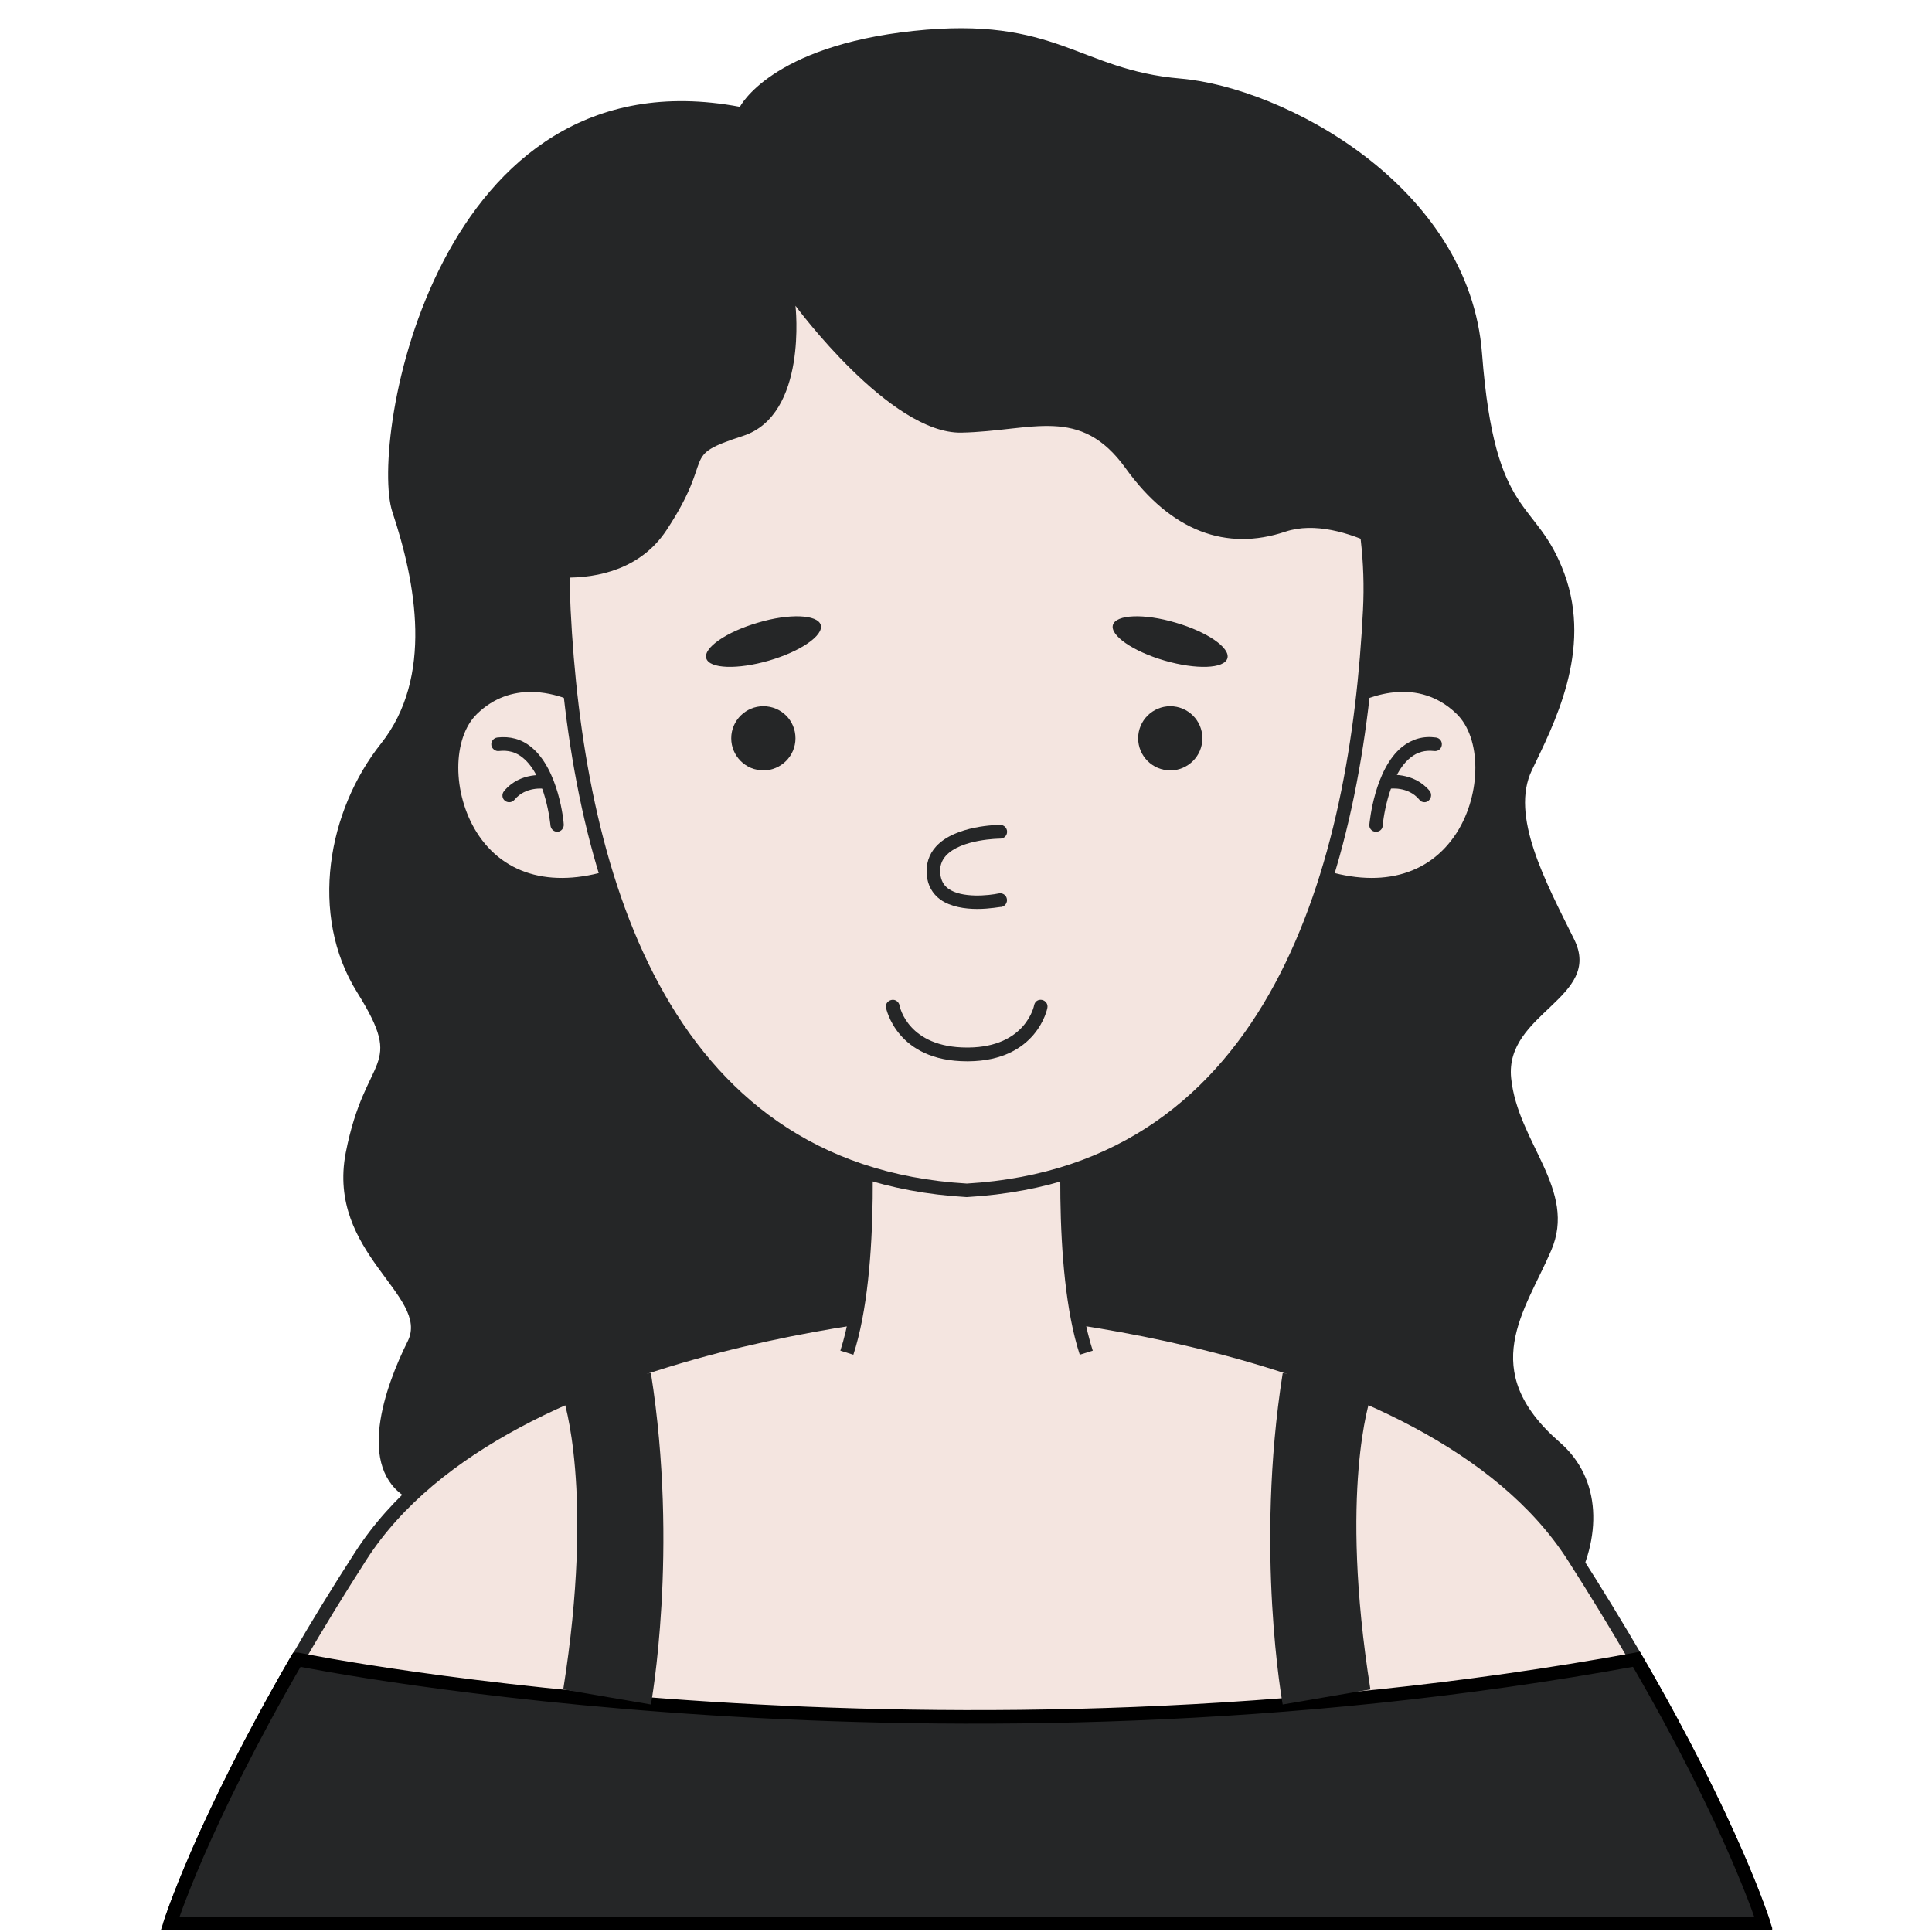 <svg xmlns="http://www.w3.org/2000/svg" xmlns:xlink="http://www.w3.org/1999/xlink" width="500" zoomAndPan="magnify" viewBox="0 0 375 375" height="500" preserveAspectRatio="xMidYMid meet" version="1.0"><defs><clipPath id="5ed225b9e1"><path d="M 31.234 252 L 343.984 252 L 343.984 374.938 L 31.234 374.938 Z M 31.234 252 " clip-rule="nonzero"/></clipPath><clipPath id="bba2bf1529"><path d="M 31.234 284 L 343.984 284 L 343.984 374.938 L 31.234 374.938 Z M 31.234 284 " clip-rule="nonzero"/></clipPath></defs><path fill="#252627" d="M 143.617 20.734 C 143.617 20.734 149.504 8.965 177.316 6 C 205.129 3.035 209.332 13.566 229.129 15.246 C 248.922 16.926 285.195 35.863 287.668 68.695 C 290.191 101.523 298.16 96.383 303.652 111.363 C 309.145 126.344 301.523 140.73 297.32 149.531 C 293.113 158.332 299.891 170.941 305.535 182.312 C 311.176 193.684 292.023 196.602 293.312 209.258 C 294.598 221.867 306.176 230.914 301.078 242.73 C 296.031 254.5 286.531 265.871 302.762 279.961 C 318.992 294.055 303.504 325.797 270.895 331.582 C 238.281 337.367 79.137 331.582 79.137 331.582 C 79.137 331.582 89.23 296.723 79.137 290.84 C 69.043 284.957 74.73 269.184 79.137 260.332 C 83.539 251.484 63.352 243.277 67.109 223.746 C 70.922 204.168 78.789 207.824 69.34 192.645 C 59.887 177.516 63.648 157.293 73.941 144.34 C 84.184 131.438 80.719 113.094 76.168 99.398 C 71.613 85.703 84.531 9.609 143.617 20.734 Z M 143.617 20.734 " fill-opacity="1" fill-rule="nonzero"/><path fill="#f4e5e0" d="M 342.301 373.359 L 33.016 373.359 C 33.016 373.359 41.527 346.215 69.98 302.016 C 98.387 257.812 187.66 253.41 187.66 253.41 C 187.66 253.41 276.93 257.812 305.336 302.016 C 333.789 346.215 342.301 373.359 342.301 373.359 Z M 342.301 373.359 " fill-opacity="1" fill-rule="nonzero"/><path fill="#f4e5e0" d="M 342.301 373.359 L 33.016 373.359 C 33.016 373.359 39.004 354.273 57.66 322.086 C 57.66 322.086 57.66 322.086 57.707 322.086 C 61.32 315.859 65.379 309.184 69.98 302.016 C 98.387 257.812 187.66 253.41 187.66 253.41 C 187.66 253.41 276.93 257.812 305.336 302.016 C 309.938 309.184 313.996 315.859 317.609 322.086 C 336.312 354.273 342.301 373.359 342.301 373.359 Z M 342.301 373.359 " fill-opacity="1" fill-rule="nonzero"/><g clip-path="url(#5ed225b9e1)"><path fill="#252627" d="M 342.301 374.695 L 33.016 374.695 C 32.57 374.695 32.223 374.496 31.977 374.152 C 31.73 373.805 31.68 373.359 31.777 372.965 C 31.828 372.766 38.012 353.383 56.52 321.445 C 56.57 321.348 56.621 321.246 56.719 321.199 C 60.48 314.672 64.586 307.996 68.895 301.32 C 97.348 257.07 183.945 252.273 187.609 252.125 C 191.418 252.324 278.02 257.07 306.473 301.32 C 310.828 308.094 314.938 314.867 318.797 321.445 C 337.352 353.383 343.539 372.766 343.59 372.965 C 343.738 373.359 343.637 373.805 343.391 374.152 C 343.145 374.496 342.746 374.695 342.301 374.695 Z M 34.895 372.074 L 340.469 372.074 C 338.539 366.734 331.762 349.035 316.469 322.781 C 312.66 316.203 308.551 309.48 304.246 302.754 C 276.535 259.641 188.5 254.797 187.609 254.746 C 186.867 254.797 98.832 259.641 71.121 302.754 C 66.812 309.48 62.656 316.203 58.898 322.781 C 58.848 322.879 58.797 322.977 58.699 323.027 C 43.508 349.184 36.777 366.734 34.895 372.074 Z M 34.895 372.074 " fill-opacity="1" fill-rule="nonzero"/></g><path fill="#f4e5e0" d="M 164.398 262.559 C 170.438 243.969 167.27 208.27 167.27 208.27 L 208.047 208.27 C 208.047 208.27 204.879 243.969 210.918 262.559 " fill-opacity="1" fill-rule="nonzero"/><path fill="#252627" d="M 165.637 262.953 L 163.113 262.164 C 169.004 244.016 165.934 208.766 165.934 208.418 L 165.785 206.984 L 209.434 206.984 L 209.285 208.418 C 209.234 208.766 206.215 244.066 212.105 262.164 L 209.582 262.953 C 204.137 246.242 206.02 216.527 206.512 209.555 L 168.605 209.555 C 169.199 216.527 171.082 246.242 165.637 262.953 Z M 165.637 262.953 " fill-opacity="1" fill-rule="nonzero"/><path fill="#f4e5e0" d="M 260.254 136.676 C 260.254 136.676 273.516 127.828 283.613 137.617 C 293.707 147.406 285.195 181.027 254.219 169.309 Z M 260.254 136.676 " fill-opacity="1" fill-rule="nonzero"/><path fill="#252627" d="M 266.34 173.117 C 262.727 173.117 258.57 172.375 253.77 170.594 L 252.73 170.199 L 259.016 135.887 L 259.461 135.59 C 259.609 135.492 273.715 126.293 284.504 136.676 C 290.242 142.266 290.441 154.328 284.949 163.031 C 282.719 166.539 277.129 173.117 266.34 173.117 Z M 255.75 168.469 C 267.527 172.574 277.328 170.102 282.77 161.598 C 287.57 154.031 287.57 143.254 282.719 138.555 C 274.406 130.496 263.816 136.082 261.441 137.469 Z M 255.75 168.469 " fill-opacity="1" fill-rule="nonzero"/><path fill="#f4e5e0" d="M 267.082 160.113 C 267.082 160.113 268.566 143.152 278.562 144.441 " fill-opacity="1" fill-rule="nonzero"/><path fill="#252627" d="M 267.082 161.449 C 267.035 161.449 266.984 161.449 266.984 161.449 C 266.242 161.398 265.699 160.754 265.797 160.016 C 265.848 159.57 266.785 149.336 272.129 144.984 C 274.062 143.449 276.238 142.809 278.711 143.152 C 279.453 143.254 279.949 143.895 279.852 144.637 C 279.75 145.379 279.109 145.875 278.367 145.773 C 276.586 145.578 275.102 145.973 273.766 147.059 C 269.262 150.668 268.371 160.164 268.371 160.262 C 268.371 160.953 267.777 161.449 267.082 161.449 Z M 267.082 161.449 " fill-opacity="1" fill-rule="nonzero"/><path fill="#f4e5e0" d="M 269.457 151.809 C 269.457 151.809 273.715 151.113 276.438 154.379 " fill-opacity="1" fill-rule="nonzero"/><path fill="#252627" d="M 276.484 155.711 C 276.09 155.711 275.742 155.562 275.496 155.219 C 273.27 152.547 269.754 153.094 269.707 153.094 C 269.012 153.191 268.32 152.695 268.172 152.004 C 268.074 151.262 268.566 150.621 269.262 150.473 C 269.457 150.422 274.309 149.73 277.477 153.488 C 277.922 154.031 277.871 154.871 277.328 155.367 C 277.078 155.613 276.781 155.711 276.484 155.711 Z M 276.484 155.711 " fill-opacity="1" fill-rule="nonzero"/><path fill="#f4e5e0" d="M 115.062 136.676 C 115.062 136.676 101.801 127.828 91.707 137.617 C 81.609 147.406 90.121 181.027 121.102 169.309 Z M 115.062 136.676 " fill-opacity="1" fill-rule="nonzero"/><path fill="#252627" d="M 108.977 173.117 C 98.188 173.117 92.547 166.539 90.32 163.031 C 84.777 154.328 84.977 142.266 90.766 136.676 C 101.504 126.293 115.656 135.492 115.805 135.59 L 116.25 135.887 L 122.535 170.199 L 121.496 170.594 C 116.695 172.375 112.539 173.117 108.977 173.117 Z M 102.988 134.305 C 99.625 134.305 95.91 135.344 92.598 138.555 C 87.746 143.254 87.746 153.98 92.547 161.598 C 97.941 170.102 107.738 172.574 119.566 168.469 L 113.875 137.469 C 112.441 136.629 108.086 134.305 102.988 134.305 Z M 102.988 134.305 " fill-opacity="1" fill-rule="nonzero"/><path fill="#f4e5e0" d="M 108.184 160.113 C 108.184 160.113 106.699 143.152 96.703 144.441 " fill-opacity="1" fill-rule="nonzero"/><path fill="#252627" d="M 108.184 161.449 C 107.492 161.449 106.945 160.953 106.848 160.262 C 106.848 160.164 105.957 150.668 101.453 147.059 C 100.117 145.973 98.633 145.578 96.852 145.773 C 96.16 145.875 95.465 145.328 95.367 144.637 C 95.27 143.895 95.812 143.254 96.504 143.152 C 98.98 142.859 101.207 143.449 103.086 144.984 C 108.48 149.336 109.422 159.57 109.422 160.016 C 109.473 160.758 108.926 161.398 108.234 161.449 C 108.285 161.449 108.234 161.449 108.184 161.449 Z M 108.184 161.449 " fill-opacity="1" fill-rule="nonzero"/><path fill="#f4e5e0" d="M 105.809 151.809 C 105.809 151.809 101.555 151.113 98.832 154.379 " fill-opacity="1" fill-rule="nonzero"/><path fill="#252627" d="M 98.832 155.711 C 98.535 155.711 98.238 155.613 97.992 155.418 C 97.445 154.973 97.348 154.129 97.844 153.539 C 101.008 149.73 105.859 150.473 106.055 150.52 C 106.75 150.621 107.246 151.312 107.145 152.004 C 107.047 152.695 106.402 153.191 105.66 153.094 C 105.512 153.094 102.047 152.598 99.871 155.219 C 99.574 155.562 99.227 155.711 98.832 155.711 Z M 98.832 155.711 " fill-opacity="1" fill-rule="nonzero"/><path fill="#f4e5e0" d="M 187.66 231.016 C 127.484 227.504 111.895 167.926 109.422 118.383 C 107.543 80.906 130.848 47.777 163.41 40.809 C 179.445 37.348 195.875 37.348 211.855 40.809 C 244.418 47.828 267.727 80.906 265.848 118.383 C 263.422 167.926 247.832 227.504 187.66 231.016 Z M 187.66 231.016 " fill-opacity="1" fill-rule="nonzero"/><path fill="#252627" d="M 187.66 232.348 L 187.559 232.348 C 126.395 228.789 110.559 168.469 108.086 118.48 C 106.203 80.609 129.859 46.691 163.113 39.523 C 179.395 36.012 195.875 36.012 212.152 39.523 C 245.41 46.691 269.062 80.609 267.184 118.48 C 264.707 168.469 248.922 228.789 187.707 232.348 Z M 187.66 39.523 C 179.641 39.523 171.676 40.363 163.707 42.094 C 131.691 48.965 108.926 81.746 110.758 118.332 C 113.184 167.234 128.473 226.219 187.66 229.727 C 246.844 226.219 262.133 167.234 264.559 118.332 C 266.391 81.746 243.625 48.965 211.609 42.094 C 203.641 40.363 195.676 39.523 187.66 39.523 Z M 187.66 39.523 " fill-opacity="1" fill-rule="nonzero"/><path fill="#252627" d="M 159.305 121.301 C 159.898 123.328 155.395 126.441 149.258 128.223 C 143.121 130.004 137.68 129.805 137.086 127.777 C 136.492 125.75 140.992 122.637 147.129 120.855 C 153.215 119.027 158.711 119.273 159.305 121.301 Z M 159.305 121.301 " fill-opacity="1" fill-rule="nonzero"/><path fill="#252627" d="M 216.016 121.301 C 215.422 123.328 219.922 126.441 226.059 128.223 C 232.195 130.004 237.641 129.805 238.234 127.777 C 238.828 125.75 234.324 122.637 228.188 120.855 C 222.051 119.027 216.609 119.273 216.016 121.301 Z M 216.016 121.301 " fill-opacity="1" fill-rule="nonzero"/><path fill="#252627" d="M 154.402 143.301 C 154.402 146.762 151.582 149.531 148.168 149.531 C 144.703 149.531 141.934 146.715 141.934 143.301 C 141.934 139.84 144.754 137.074 148.168 137.074 C 151.633 137.074 154.402 139.84 154.402 143.301 Z M 154.402 143.301 " fill-opacity="1" fill-rule="nonzero"/><path fill="#252627" d="M 233.383 143.301 C 233.383 146.762 230.562 149.531 227.148 149.531 C 223.684 149.531 220.914 146.715 220.914 143.301 C 220.914 139.84 223.734 137.074 227.148 137.074 C 230.562 137.074 233.383 139.84 233.383 143.301 Z M 233.383 143.301 " fill-opacity="1" fill-rule="nonzero"/><path fill="#f4e5e0" d="M 194.141 161.449 C 194.141 161.449 180.383 161.449 181.227 169.754 C 181.969 177.27 194.141 174.648 194.141 174.648 " fill-opacity="1" fill-rule="nonzero"/><path fill="#252627" d="M 189.688 176.43 C 187.312 176.43 184.539 176.035 182.512 174.602 C 180.977 173.461 180.086 171.879 179.891 169.902 C 179.691 167.727 180.285 165.848 181.672 164.316 C 185.434 160.164 193.793 160.113 194.141 160.113 C 194.883 160.113 195.477 160.707 195.477 161.449 C 195.477 162.191 194.883 162.781 194.141 162.781 C 194.043 162.781 186.57 162.832 183.602 166.094 C 182.711 167.086 182.363 168.223 182.512 169.656 C 182.66 170.891 183.156 171.832 184.047 172.473 C 186.668 174.402 192.012 173.809 193.844 173.414 C 194.586 173.266 195.281 173.711 195.43 174.453 C 195.578 175.145 195.129 175.887 194.387 176.035 C 194.238 175.984 192.211 176.43 189.688 176.43 Z M 189.688 176.43 " fill-opacity="1" fill-rule="nonzero"/><path fill="#f4e5e0" d="M 173.258 195.367 C 173.258 195.367 174.941 204.809 187.957 204.66 C 200.375 204.562 202.008 195.367 202.008 195.367 " fill-opacity="1" fill-rule="nonzero"/><path fill="#252627" d="M 187.707 205.996 C 174 205.996 172.02 195.711 171.973 195.613 C 171.824 194.871 172.316 194.23 173.059 194.082 C 173.754 193.934 174.445 194.426 174.594 195.117 C 174.645 195.516 176.328 203.324 187.707 203.324 C 187.809 203.324 187.855 203.324 187.957 203.324 C 199.141 203.227 200.723 195.168 200.723 195.117 C 200.871 194.375 201.516 193.934 202.258 194.082 C 202.949 194.23 203.445 194.871 203.297 195.613 C 203.297 195.711 201.316 205.898 187.957 205.996 C 187.906 205.996 187.809 205.996 187.707 205.996 Z M 187.707 205.996 " fill-opacity="1" fill-rule="nonzero"/><path fill="#252627" d="M 96.703 108.891 C 96.652 110.621 119.566 117.742 129.363 102.906 C 139.164 88.074 131.59 88.719 144.211 84.613 C 156.828 80.512 154.402 59.348 154.402 59.348 C 154.402 59.348 172.762 84.27 186.621 83.973 C 200.477 83.676 209.629 78.582 218.488 90.895 C 227.348 103.203 238.086 107.012 249.465 103.203 C 260.848 99.398 276.484 111.512 276.484 111.512 C 276.484 111.512 281.039 60.633 241.25 41.996 C 201.414 23.402 100.07 15.492 96.703 108.891 Z M 96.703 108.891 " fill-opacity="1" fill-rule="nonzero"/><path fill="#252627" d="M 342.301 373.359 L 33.016 373.359 C 33.016 373.359 39.004 354.273 57.66 322.086 C 57.66 322.086 57.66 322.086 57.707 322.086 C 60.875 322.73 182.016 346.906 317.609 322.086 C 336.312 354.273 342.301 373.359 342.301 373.359 Z M 342.301 373.359 " fill-opacity="1" fill-rule="nonzero"/><g clip-path="url(#bba2bf1529)"><path stroke-linecap="butt" transform="matrix(4.949, 0, 0, 4.944, 31.234, 5.506)" fill="none" stroke-linejoin="miter" d="M 62.86 74.4 L 0.36 74.4 C 0.36 74.4 1.57 70.54 5.34 64.03 C 5.34 64.03 5.34 64.03 5.35 64.03 C 5.99 64.16 30.47 69.05 57.87 64.03 C 61.65 70.54 62.86 74.4 62.86 74.4 Z M 62.86 74.4 " stroke="#000000" stroke-width="0.532" stroke-opacity="1" stroke-miterlimit="10"/></g><path fill="#252627" d="M 109.324 271.41 C 109.324 271.41 115.457 289.207 109.324 327.922 L 126.344 330.84 C 126.344 330.84 131.789 301.023 126.344 266.516 C 126.297 266.516 114.371 267.75 109.324 271.41 Z M 109.324 271.41 " fill-opacity="1" fill-rule="nonzero"/><path fill="#252627" d="M 265.996 271.41 C 265.996 271.41 259.859 289.207 265.996 327.922 L 248.973 330.84 C 248.973 330.84 243.527 301.023 248.973 266.516 C 248.973 266.516 260.898 267.75 265.996 271.41 Z M 265.996 271.41 " fill-opacity="1" fill-rule="nonzero"/></svg>